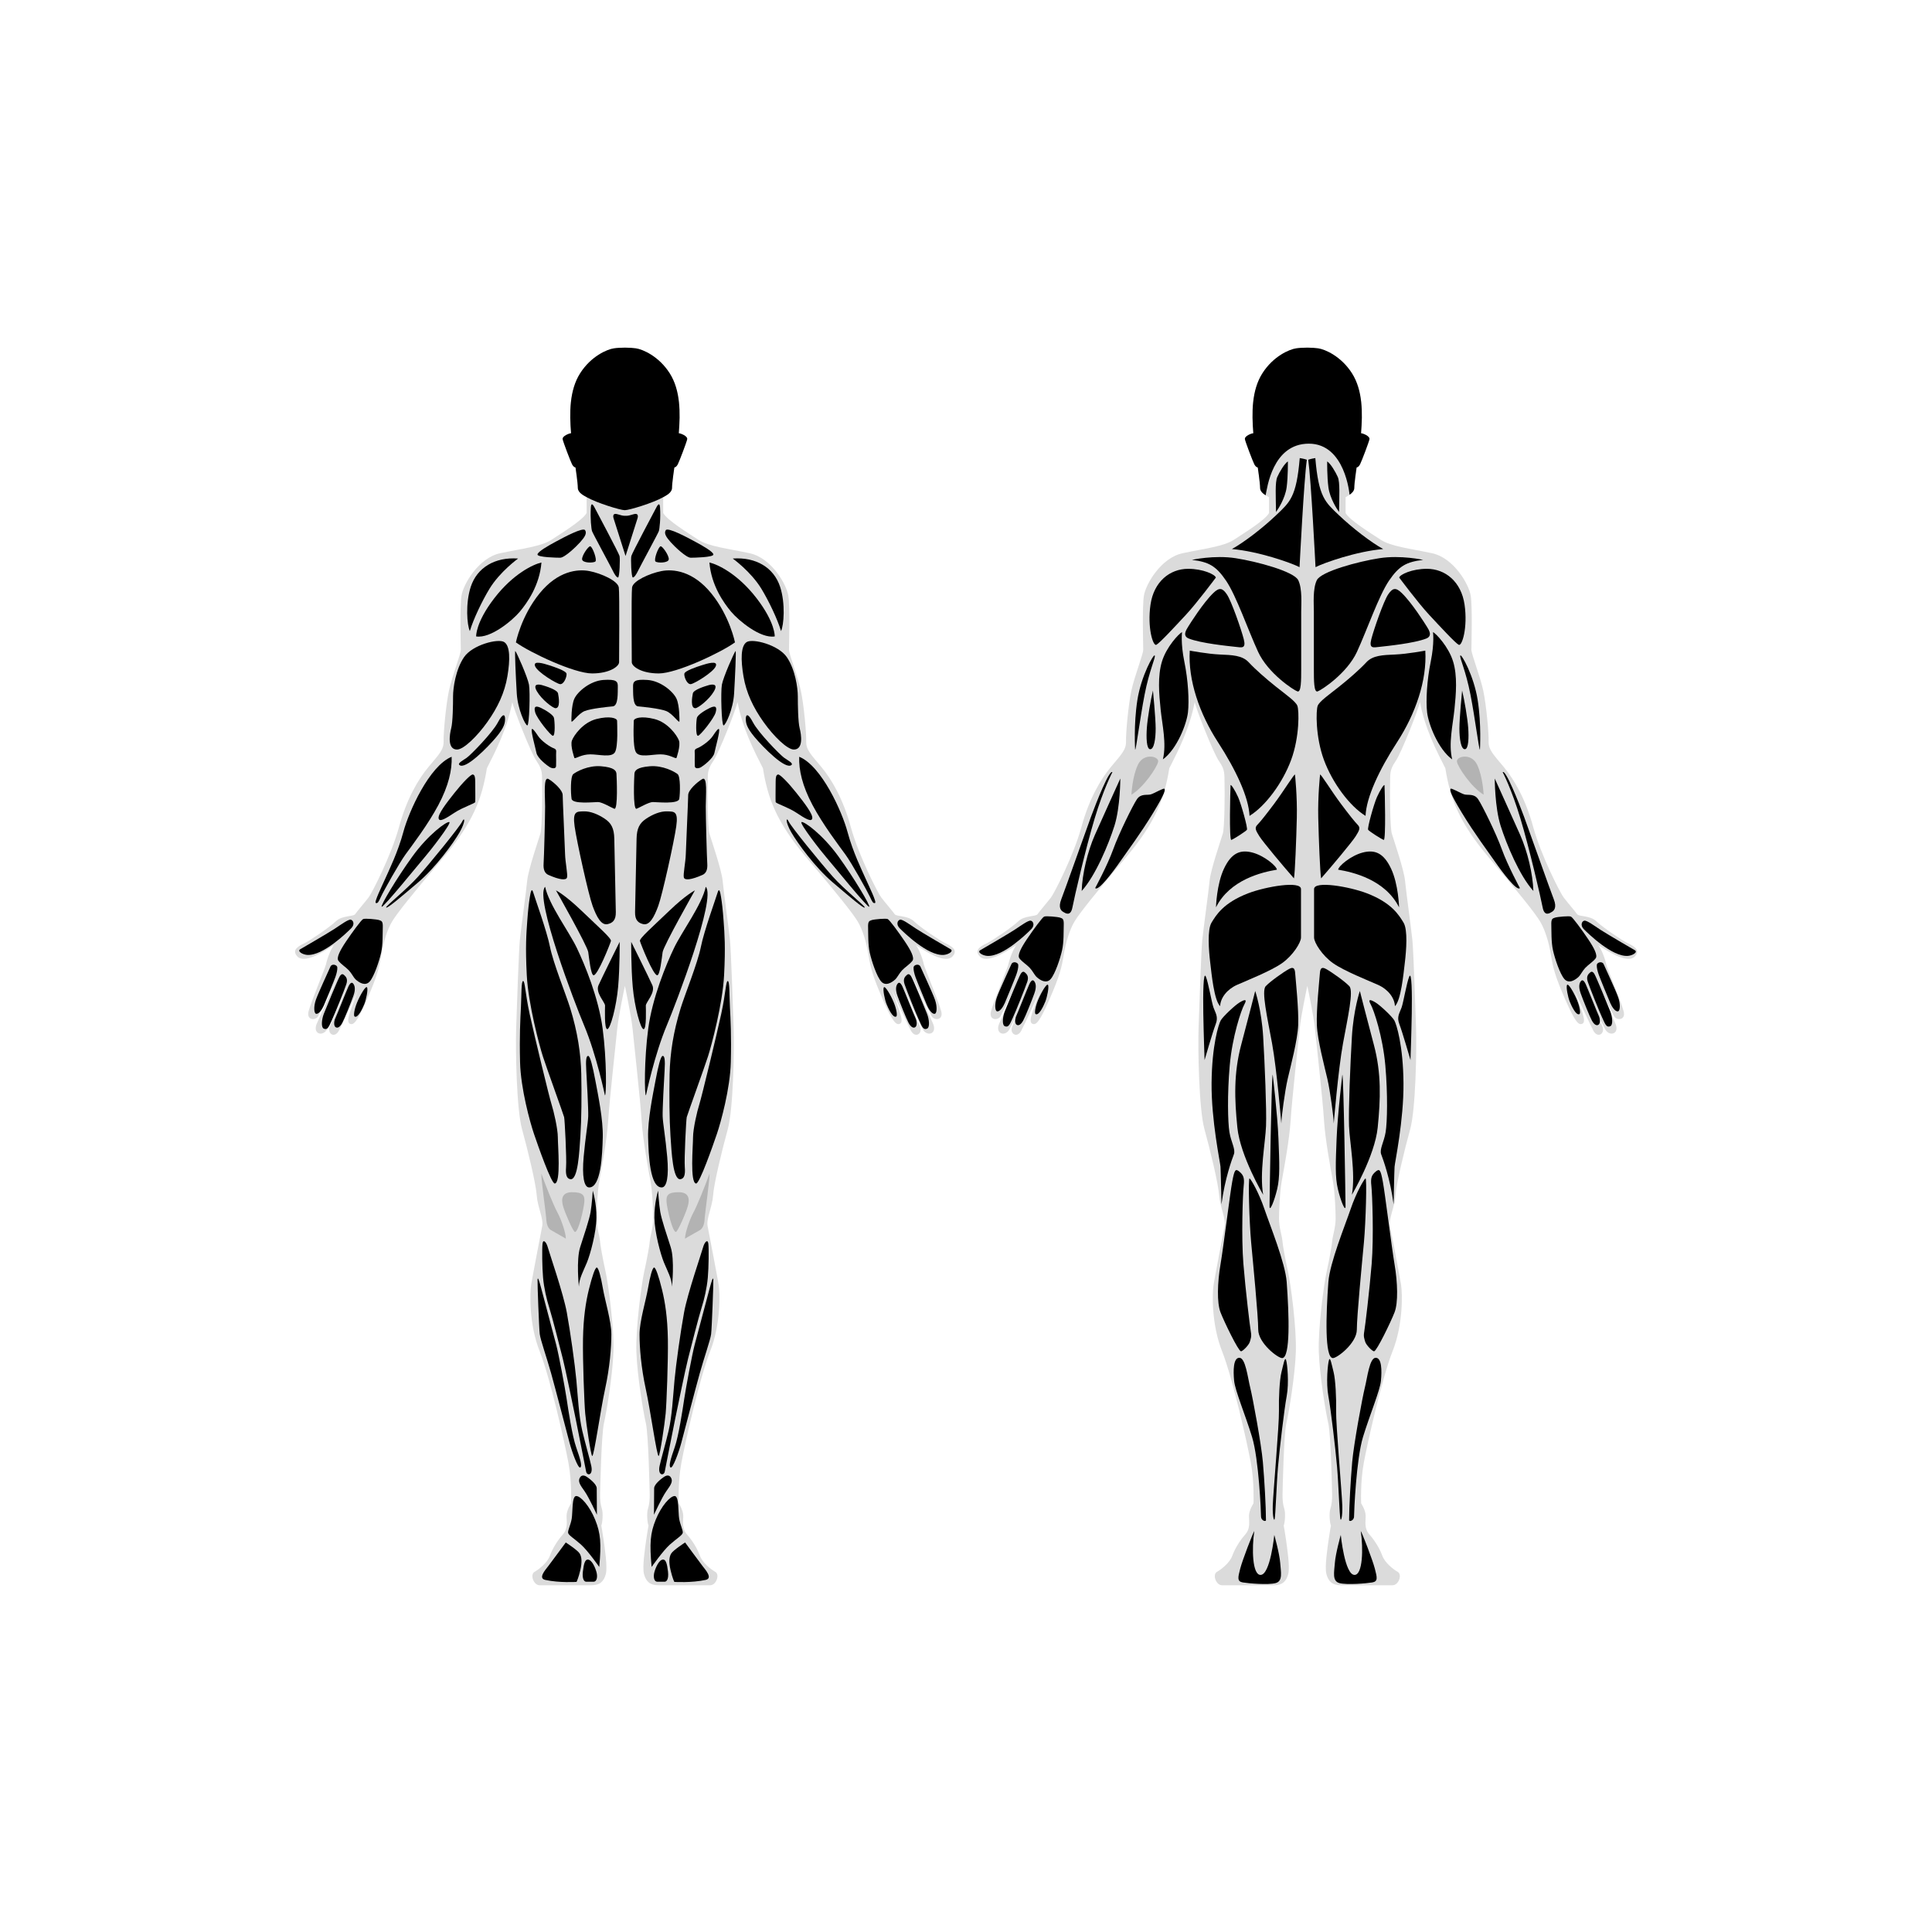 <?xml version="1.0" encoding="utf-8"?>
<!-- Generator: Adobe Illustrator 25.0.0, SVG Export Plug-In . SVG Version: 6.00 Build 0)  -->
<svg version="1.1" id="Layer_1" xmlns="http://www.w3.org/2000/svg" xmlns:xlink="http://www.w3.org/1999/xlink" x="0px" y="0px"
	 viewBox="0 0 2000 2000" enable-background="new 0 0 2000 2000" xml:space="preserve">
<path fill="#DBDBDB" d="M658.609,360.632c5.701,0.936,23.351,7.944,34.665,25.758c11.255,17.721,11.074,41.165,9.388,62.108
	c1.685,0,9.388,2.889,8.666,6.259s-7.944,22.388-9.629,25.758s-3.611,3.37-3.611,3.37s-2.407,16.129-2.407,21.184
	s-9.148,9.629-9.148,9.629s0,9.148,0,16.37c4.092,7.463,25.758,20.703,36.35,27.684s30.813,9.148,53.201,13.962
	c22.388,4.815,38.035,32.017,39.961,43.813s0.722,51.516,0.722,56.09s9.148,27.684,12.277,42.368
	c3.129,14.685,5.778,43.813,5.537,52.479s4.815,13.481,15.647,26.48s22.629,33.221,30.573,62.349s27.925,68.127,31.465,72.766
	c3.54,4.639,11.975,14.488,13.898,17.265s13.459,1.068,20.082,7.477s26.919,19.869,31.619,22.219s15.169,6.623,8.118,14.1
	c-7.05,7.477-25.514-3.579-37.956-11.827c2.516,2.656,6.85,12.862,8.388,20.271c0.656,3.16,15.238,38.306,17.895,48.092
	c2.656,9.786-7.13,9.926-9.786,5.452s-22.368-45.296-22.368-45.296s19.816,44.334,23.487,52.286
	c5.033,10.905-5.312,14.4-10.066,6.99c-2.062-3.214-22.928-48.791-22.928-48.791s16.636,38.166,19.712,45.296
	s-4.613,12.722-9.227,4.614c-2.566-4.511-19.983-42.518-19.983-42.518s6.544,17.414,8.38,23.225s2.991,10.695-0.121,11.949
	c-3.653,1.472-7.234-1.653-17.633-25.51s-12.582-32.574-14.788-46.367c-2.027-12.678-6.117-25.692-11.011-33.95
	s-21.41-29.057-52.914-66.066s-40.373-62.09-45.267-92.675c-8.564-16.822-21.104-40.985-26.304-68.513
	c-1.223,6.423-18.963,52.302-25.386,61.478s-5.2,13.764-5.505,22.94c-0.306,9.176-0.065,45.41,1.758,51.609
	c1.823,6.199,12.58,37.193,13.719,48.969s6.458,50.145,7.598,61.541s3.039,68.379,3.799,90.792s-0.38,84.334-6.078,104.848
	s-14.436,56.603-15.195,68.379s-7.218,24.312-5.698,31.91s9.877,51.284,11.396,60.401s2.279,41.407-8.737,69.139
	s-26.123,95.694-29.818,115.647s-2.71,41.876-2.71,41.876s4.68,6.897,4.68,13.056c0,6.158-1.724,12.809,3.941,19.214
	s10.592,14.533,13.302,21.923s11.331,14.041,16.011,16.75s0.985,13.794-5.419,13.794c-6.405,0-44.832,0-53.7,0
	s-12.809-4.188-14.78-11.577c-1.971-7.39,1.232-27.589,2.217-34.979s2.463-15.272,2.463-15.272
	c-1.266-2.571-2.022-13.163-0.617-17.27s1.945-10.052,1.837-14.807c-0.108-4.755-1.286-62.158-3.95-73.633
	c-2.664-11.474-9.016-49.688-9.835-73.969c-0.82-24.281,5.122-69.564,8.196-83.497s5.327-26.842,5.737-31.76
	s3.483-13.728,3.483-22.744s-0.82-27.866-2.869-39.136s-7.991-42.824-9.221-63.314c-1.229-20.49-7.991-80.526-9.221-93.639
	c-1.229-13.114-7.991-44.873-7.991-44.873s-6.762,31.759-7.991,44.873s-7.991,73.149-9.221,93.639
	c-1.229,20.49-7.172,52.045-9.221,63.314s-2.869,30.12-2.869,39.136s3.073,17.826,3.483,22.744s2.664,17.826,5.737,31.76
	c3.073,13.933,9.016,59.216,8.196,83.497s-7.172,62.495-9.835,73.969c-2.664,11.474-3.842,68.877-3.95,73.633
	c-0.108,4.755,0.432,10.7,1.837,14.807c1.405,4.107,0.648,14.699-0.617,17.27c0,0,1.478,7.883,2.463,15.272
	c0.985,7.39,4.188,27.589,2.217,34.979s-5.912,11.577-14.78,11.577s-47.295,0-53.7,0s-10.1-11.085-5.419-13.794
	c4.68-2.71,13.302-9.36,16.011-16.75c2.71-7.39,7.636-15.519,13.302-21.923s3.941-13.055,3.941-19.214
	c0-6.158,4.68-13.056,4.68-13.056s0.985-21.923-2.71-41.876s-18.801-87.916-29.818-115.647s-10.257-60.021-8.737-69.139
	s9.877-52.804,11.396-60.401s-4.938-20.134-5.698-31.91s-9.497-47.865-15.195-68.379s-6.838-82.435-6.078-104.848
	s2.659-79.396,3.799-90.792s6.458-49.765,7.598-61.541s11.896-42.77,13.719-48.969s2.064-42.433,1.758-51.609
	s0.918-13.764-5.505-22.94s-24.163-55.055-25.386-61.478c-5.2,27.527-17.74,51.69-26.304,68.513
	c-4.894,30.586-13.764,55.666-45.267,92.675s-48.02,57.807-52.914,66.066c-4.894,8.258-8.984,21.273-11.011,33.95
	c-2.205,13.793-4.388,22.51-14.788,46.367c-10.4,23.857-13.98,26.982-17.633,25.51c-3.113-1.254-1.957-6.138-0.121-11.949
	c1.835-5.811,8.38-23.225,8.38-23.225s-17.417,38.007-19.983,42.518c-4.613,8.109-12.303,2.516-9.227-4.614
	c3.076-7.13,19.712-45.296,19.712-45.296s-20.866,45.577-22.928,48.791c-4.753,7.409-15.099,3.914-10.066-6.99
	c3.67-7.953,23.487-52.286,23.487-52.286s-19.712,40.822-22.368,45.296s-12.442,4.334-9.786-5.452
	c2.656-9.786,17.239-44.932,17.895-48.092c1.538-7.41,5.872-17.615,8.388-20.271c-12.442,8.248-30.906,19.305-37.956,11.827
	c-7.05-7.477,3.418-11.75,8.118-14.1s24.996-15.81,31.619-22.219s18.16-4.7,20.082-7.477c1.923-2.777,10.357-12.626,13.898-17.265
	c3.54-4.639,23.521-43.637,31.465-72.766c7.944-29.128,19.74-49.35,30.573-62.349s15.888-17.814,15.647-26.48
	c-0.241-8.666,2.407-37.795,5.537-52.479s12.277-37.795,12.277-42.368s-1.204-44.294,0.722-56.09s17.573-38.998,39.961-43.813
	c22.388-4.815,42.609-6.981,53.201-13.962c10.592-6.981,32.258-20.221,36.35-27.684c0-7.222,0-16.37,0-16.37
	s-9.148-4.574-9.148-9.629s-2.407-21.184-2.407-21.184s-1.926,0-3.611-3.37s-8.907-22.388-9.629-25.758
	c-0.722-3.37,6.981-6.259,8.666-6.259c-1.685-20.943-1.867-44.387,9.388-62.108c11.314-17.814,27.946-24.591,34.665-25.758
	C640.963,359.63,652.788,359.676,658.609,360.632z"/>
<path fill="#DBDBDB" d="M1365.036,360.632c5.701,0.936,23.351,7.944,34.665,25.758c11.255,17.721,11.074,41.165,9.388,62.108
	c1.685,0,9.389,2.889,8.666,6.259c-0.722,3.37-7.944,22.388-9.629,25.758s-3.611,3.37-3.611,3.37s-2.407,16.129-2.407,21.184
	s-9.148,9.629-9.148,9.629s0,9.148,0,16.37c4.092,7.463,25.758,20.703,36.35,27.684c10.592,6.981,30.813,9.148,53.201,13.962
	c22.388,4.815,38.035,32.017,39.961,43.813s0.722,51.516,0.722,56.09s9.148,27.684,12.277,42.368
	c3.129,14.685,5.777,43.813,5.537,52.479c-0.241,8.666,4.815,13.481,15.647,26.48c10.833,12.999,22.629,33.221,30.573,62.349
	s27.925,68.127,31.465,72.766c3.54,4.639,11.975,14.488,13.898,17.265c1.923,2.777,13.459,1.068,20.082,7.477
	s26.919,19.869,31.619,22.219c4.7,2.35,15.169,6.623,8.118,14.1c-7.05,7.477-25.514-3.579-37.956-11.827
	c2.516,2.656,6.85,12.862,8.388,20.271c0.656,3.16,15.239,38.306,17.895,48.092s-7.13,9.926-9.786,5.452
	s-22.368-45.296-22.368-45.296s19.816,44.334,23.487,52.286c5.033,10.905-5.312,14.4-10.066,6.99
	c-2.062-3.214-22.928-48.791-22.928-48.791s16.636,38.166,19.712,45.296s-4.614,12.722-9.227,4.614
	c-2.566-4.511-19.983-42.518-19.983-42.518s6.544,17.414,8.38,23.225s2.991,10.695-0.121,11.949
	c-3.653,1.472-7.234-1.653-17.634-25.51c-10.399-23.857-12.582-32.574-14.788-46.367c-2.027-12.678-6.117-25.692-11.011-33.95
	s-21.41-29.057-52.914-66.066s-40.374-62.09-45.267-92.675c-8.564-16.822-21.104-40.985-26.304-68.513
	c-1.224,6.423-18.963,52.302-25.386,61.478s-5.2,13.764-5.505,22.94c-0.306,9.176-0.065,45.41,1.758,51.609
	c1.823,6.199,12.58,37.193,13.719,48.969s6.458,50.145,7.598,61.541s3.039,68.379,3.799,90.792s-0.38,84.334-6.078,104.848
	s-14.436,56.603-15.195,68.379s-7.218,24.312-5.698,31.91s9.877,51.284,11.396,60.401s2.279,41.407-8.737,69.139
	s-26.123,95.694-29.818,115.647s-2.71,41.876-2.71,41.876s4.68,6.897,4.68,13.056c0,6.158-1.724,12.809,3.941,19.214
	c5.666,6.405,10.592,14.533,13.302,21.923s11.331,14.041,16.011,16.75c4.68,2.71,0.985,13.794-5.419,13.794
	c-6.405,0-44.832,0-53.7,0c-8.868,0-12.809-4.188-14.78-11.577c-1.971-7.39,1.232-27.589,2.217-34.979s2.463-15.272,2.463-15.272
	c-1.266-2.571-2.022-13.163-0.617-17.27s1.945-10.052,1.837-14.807c-0.108-4.755-1.286-62.158-3.95-73.633
	c-2.664-11.474-9.016-49.688-9.835-73.969c-0.82-24.281,5.122-69.564,8.196-83.497c3.074-13.933,5.327-26.842,5.737-31.76
	s3.483-13.728,3.483-22.744s-0.82-27.866-2.869-39.136c-2.049-11.27-7.991-42.824-9.22-63.314s-7.991-80.526-9.221-93.639
	c-1.229-13.114-7.991-44.873-7.991-44.873s-6.762,31.759-7.991,44.873s-7.991,73.149-9.22,93.639s-7.172,52.045-9.221,63.314
	c-2.049,11.27-2.869,30.12-2.869,39.136s3.073,17.826,3.483,22.744s2.664,17.826,5.737,31.76s9.016,59.216,8.196,83.497
	s-7.172,62.495-9.835,73.969c-2.664,11.474-3.842,68.877-3.95,73.633c-0.108,4.755,0.432,10.7,1.837,14.807
	s0.648,14.699-0.617,17.27c0,0,1.478,7.883,2.463,15.272c0.985,7.39,4.188,27.589,2.217,34.979s-5.912,11.577-14.78,11.577
	s-47.295,0-53.7,0s-10.099-11.085-5.419-13.794c4.68-2.71,13.302-9.36,16.011-16.75s7.636-15.519,13.302-21.923
	c5.666-6.405,3.941-13.055,3.941-19.214c0-6.158,4.68-13.056,4.68-13.056s0.985-21.923-2.71-41.876s-18.801-87.916-29.818-115.647
	s-10.257-60.021-8.737-69.139s9.877-52.804,11.396-60.401s-4.938-20.134-5.698-31.91s-9.497-47.865-15.195-68.379
	s-6.838-82.435-6.078-104.848s2.659-79.396,3.799-90.792s6.458-49.765,7.598-61.541s11.896-42.77,13.719-48.969
	s2.064-42.433,1.758-51.609c-0.306-9.176,0.917-13.764-5.505-22.94c-6.423-9.176-24.163-55.055-25.386-61.478
	c-5.2,27.527-17.74,51.69-26.304,68.513c-4.894,30.586-13.764,55.666-45.267,92.675c-31.504,37.009-48.02,57.807-52.914,66.066
	c-4.894,8.258-8.984,21.273-11.011,33.95c-2.206,13.793-4.388,22.51-14.788,46.367c-10.399,23.857-13.98,26.982-17.633,25.51
	c-3.113-1.254-1.957-6.138-0.121-11.949c1.835-5.811,8.38-23.225,8.38-23.225s-17.417,38.007-19.983,42.518
	c-4.614,8.109-12.303,2.516-9.227-4.614c3.076-7.13,19.712-45.296,19.712-45.296s-20.866,45.577-22.927,48.791
	c-4.753,7.409-15.099,3.914-10.066-6.99c3.67-7.953,23.487-52.286,23.487-52.286s-19.712,40.822-22.368,45.296
	s-12.442,4.334-9.786-5.452s17.239-44.932,17.895-48.092c1.538-7.41,5.872-17.615,8.388-20.271
	c-12.442,8.248-30.906,19.305-37.956,11.827c-7.05-7.477,3.418-11.75,8.118-14.1s24.996-15.81,31.619-22.219
	s18.159-4.7,20.082-7.477s10.357-12.626,13.898-17.265c3.54-4.639,23.521-43.637,31.465-72.766s19.74-49.35,30.573-62.349
	s15.888-17.814,15.647-26.48c-0.241-8.666,2.407-37.795,5.537-52.479c3.129-14.685,12.277-37.795,12.277-42.368
	s-1.204-44.294,0.722-56.09s17.573-38.998,39.961-43.813s42.609-6.981,53.201-13.962c10.592-6.981,32.258-20.221,36.35-27.684
	c0-7.222,0-16.37,0-16.37s-9.148-4.574-9.148-9.629s-2.407-21.184-2.407-21.184s-1.926,0-3.611-3.37
	c-1.685-3.37-8.907-22.388-9.629-25.758s6.981-6.259,8.666-6.259c-1.685-20.943-1.867-44.387,9.388-62.108
	c11.314-17.814,27.946-24.591,34.665-25.758C1347.39,359.63,1359.216,359.676,1365.036,360.632z"/>
<path d="M608.414,1614.463c4.472,0,8.012,8.944,9.13,13.229c1.118,4.286,0.559,9.689-3.168,9.689c-3.727,0-5.963,0-7.64,0
	s-4.286-2.236-3.354-10.434S605.619,1614.463,608.414,1614.463z"/>
<path d="M585.682,1596.762c0,0,12.111,7.826,14.347,11.366s2.609,8.944,0.745,17.142c-1.863,8.198-3.913,12.298-3.913,12.298
	s-17.766,1.167-32.421-2.05c-7.64-1.677,0-10.248,3.168-14.347S585.682,1596.762,585.682,1596.762z"/>
<path d="M620.339,1622.103c0,0-11.739-16.77-18.819-23.105s-13.043-9.689-13.416-12.298s2.609-8.012,3.727-14.534
	c1.118-6.522,0-23.478,4.658-23.478s13.788,10.248,19.565,24.409C621.83,1587.259,622.575,1597.88,620.339,1622.103z"/>
<path d="M617.917,1568.067c0,0-8.198-17.888-12.67-24.223s-7.453-10.248-4.845-14.347c2.609-4.099,6.708-0.932,8.012,0
	s9.317,6.708,9.317,11.18S617.917,1568.067,617.917,1568.067z"/>
<path d="M600.666,1519.162c-2.279,1.234-8.574-16.195-11.051-25.531s-14.48-55.444-19.053-71.83
	c-4.573-16.385-11.051-34.676-11.813-40.773c-0.762-6.097-2.477-52.681-2.286-56.206c0.19-3.525,1.524,0.286,3.811,8.86
	c2.286,8.574,12.575,47.251,15.433,58.111s9.145,44.774,10.86,56.206c1.715,11.432,5.716,38.296,9.908,50.3
	C600.666,1510.302,602.953,1517.923,600.666,1519.162z"/>
<path d="M606.763,1523.448c-0.86-4.129-8.383-42.869-10.67-53.92c-2.286-11.051-10.67-52.015-13.528-63.256
	c-2.858-11.241-11.051-43.441-13.909-52.396s-5.525-20.577-6.478-31.247c-0.953-10.67-1.143-29.723-0.572-35.057
	c0.572-5.335,4.001-1.905,5.525,3.811c1.524,5.716,16.004,47.442,19.625,67.257s8.383,53.729,9.908,70.305
	s2.571,37.274,6.097,52.205c3.239,13.718,7.825,29.247,9.336,36.391C614.194,1527.45,607.716,1528.021,606.763,1523.448z"/>
<path d="M613.051,1507.254c-1.309-0.256-6.287-33.724-7.24-44.012s-2.667-55.063-2.286-77.164s2.858-38.106,6.097-51.252
	s6.478-22.864,8.193-22.673c1.715,0.191,4.192,9.145,6.287,21.53s8.764,34.105,8.764,47.632s-1.617,34.308-6.478,56.587
	C621.485,1460.37,614.963,1507.628,613.051,1507.254z"/>
<path d="M599.26,1331.912c0,0-2.921-27.636,1.348-40.893c4.269-13.256,9.437-28.535,10.785-36.399
	c1.348-7.864,2.247-22.019,2.247-22.019s4.044,13.032,3.82,28.086c-0.225,15.054-6.291,37.522-9.886,46.285
	S599.485,1323.374,599.26,1331.912z"/>
<path fill="#B3B3B3" d="M595.216,1275.292c-1.797,0-10.336-19.548-12.358-26.738c-2.022-7.19-1.348-14.38,9.437-14.38
	c10.785,0,13.256,2.921,12.582,10.336S598.811,1275.292,595.216,1275.292z"/>
<path fill="#B3B3B3" d="M585.779,1282.257c0,0-10.785-6.291-15.279-8.763s-4.943-9.437-5.168-13.481
	c-0.225-4.044-5.168-38.646-4.943-45.162c4.943,13.706,12.807,33.253,16.627,40.219
	C580.836,1262.035,585.779,1276.191,585.779,1282.257z"/>
<path d="M574.32,1225.187c-3.576,0.37-17.525-39.545-21.57-51.453c-4.044-11.908-13.706-46.734-14.38-74.146
	s0.225-43.814,0.899-57.07s0.225-26.962,2.247-26.962s2.022,12.133,6.741,33.927c4.718,21.795,20.446,86.729,22.693,93.694
	s6.516,25.389,6.516,34.152S580.836,1224.513,574.32,1225.187z"/>
<path d="M590.498,1220.693c-3.781-0.54-5.168-4.269-4.494-12.582s-1.348-48.981-2.022-51.678
	c-0.674-2.696-18.424-51.678-22.019-62.912s-15.054-53.924-16.627-83.808s-0.449-43.14,0.449-55.722
	c0.899-12.582,1.797-19.772,2.696-25.389c0.959-5.994,2.022-9.886,3.595-4.494s13.93,39.32,17.301,56.171
	c3.37,16.851,16.508,49.166,20.896,63.361c7.639,24.715,11.01,46.959,11.459,68.304s0.225,46.959-0.899,63.811
	C599.71,1192.608,598.362,1221.817,590.498,1220.693z"/>
<path d="M609.821,1229.231c-5.245-0.095-7.415-11.459-5.617-31.681c1.797-20.222,4.494-34.826,4.718-42.016
	c0.225-7.19-1.348-36.624-2.022-47.409c-0.674-10.785,0-15.279,2.022-15.054c2.022,0.225,4.494,10.111,7.415,25.614
	s8.089,40.443,7.639,58.643C623.526,1195.529,622.178,1229.456,609.821,1229.231z"/>
<path d="M626.223,1133.965c0,0-8.656-41.879-21.794-73.023c-9.098-21.567-51.323-131.724-40.109-142.938
	c3.867,18.56,24.747,46.401,32.867,63.414s22.427,51.427,26.68,83.521C628.12,1097.033,627.806,1133.776,626.223,1133.965z"/>
<path d="M641.473,975.022c0,0,0.226,25.972-1.581,46.525c-1.807,20.553-8.13,44.04-11.292,43.814s-2.258-21.004-2.258-24.391
	s-10.163-13.325-6.775-21.004C622.954,1012.287,641.473,975.022,641.473,975.022z"/>
<path d="M614.372,1009.577c-2.727-0.606-4.517-17.39-5.42-23.94c-0.903-6.55-33.425-63.915-33.425-63.915s9.26,4.517,26.65,21.23
	c17.39,16.713,30.941,28.457,30.264,31.167C631.762,976.829,618.437,1010.48,614.372,1009.577z"/>
<path d="M628.958,956.661c-6.438,1.463-11.225-7.184-15.49-18.858c-4.265-11.674-16.388-66.451-18.633-82.39
	s2.245-15.266,9.429-15.49s15.041,3.143,21.776,7.633s9.653,9.878,9.878,20.654s1.347,67.124,1.571,75.879
	S633.897,955.538,628.958,956.661z"/>
<path d="M567.671,905.7c-3.673-1.624-5.388-5.388-4.939-11.674s1.571-48.042,1.571-59.267s-2.021-31.654,3.592-28.286
	c5.612,3.367,14.592,11.449,14.592,16.613c0,5.163,2.245,52.532,2.469,61.063s2.918,21.103,2.02,24.245
	C586.079,911.537,579.345,910.864,567.671,905.7z"/>
<path d="M635.917,837.229c-2.224-0.741-12.572-6.959-16.837-6.959c-4.265,0-26.49,2.469-27.388-3.367
	c-0.898-5.837-1.347-23.123,1.796-25.592s15.266-9.204,28.735-8.082c13.47,1.122,15.715,4.49,15.939,7.857
	C638.387,804.453,639.958,838.576,635.917,837.229z"/>
<path d="M550.54,754.861c0.596-1.191,2.955,1.662,6.463,7.017s12.557,11.449,16.251,12.742c3.693,1.293,2.216,3.878,2.401,6.833
	s0,8.31,0,11.449s-3.878,2.77-6.463,1.293s-12.742-9.233-13.85-14.773S549.432,757.077,550.54,754.861z"/>
<path d="M594.676,784.777c0,0-4.617-12.927-2.585-18.282c2.031-5.355,11.449-18.651,25.299-22.16
	c13.85-3.509,21.421-0.923,21.421,1.847c0,2.77,1.293,26.592-2.216,32.501c-3.509,5.909-16.435,2.216-25.484,2.216
	S596.338,785.331,594.676,784.777z"/>
<path d="M591.536,746.551c0,0-0.369-16.066,3.139-23.453c3.509-7.387,16.435-18.282,29.916-19.205
	c13.481-0.923,15.143,1.477,14.958,7.017c-0.185,5.54,0.739,19.759-5.171,20.313c-5.909,0.554-22.16,2.216-28.993,4.801
	C598.554,738.611,591.721,749.506,591.536,746.551z"/>
<path d="M572.331,761.694c-2.211-0.147-16.435-17.728-18.282-24.191s0.739-7.202,6.094-4.617s12.557,7.202,13.296,10.157
	C574.178,745.997,575.101,761.879,572.331,761.694z"/>
<path d="M574.994,733.116c-2.68-0.096-14.174-8.811-19.153-17.43c-4.98-8.619,2.49-7.278,5.746-6.321
	c3.256,0.958,15.323,4.597,16.089,8.427S580.357,733.307,574.994,733.116z"/>
<path d="M579.782,708.216c-3.432-0.327-23.367-12.258-25.857-18.579s9.194-2.681,14.557-0.958
	c5.363,1.724,17.621,5.746,18.004,8.811C586.869,700.555,583.804,708.599,579.782,708.216z"/>
<path d="M533.431,673.932c1.197,0.898,12.833,27.198,14.174,34.859s0.383,42.138-1.724,42.138s-9.96-16.855-10.917-32.944
	C534.005,701.896,532.665,673.357,533.431,673.932z"/>
<path d="M534.054,664.996c0,0,5.356-27.079,24.401-50.588c19.045-23.509,39.578-25.592,51.778-23.211s29.46,10.118,30.353,16.962
	s0.298,73.204,0.298,77.37s-9.522,11.605-27.972,11.605C594.462,697.134,548.932,675.709,534.054,664.996z"/>
<path d="M611.635,525.4c0.249-3.736,1.248-4.992,3.744-0.25c2.496,4.743,25.211,47.428,25.96,50.423s0,21.966-1.498,22.216
	s-3.994-3.744-5.492-6.989s-20.718-38.691-21.467-40.937C612.134,547.616,610.886,536.633,611.635,525.4z"/>
<path d="M611.109,565.519c2.399,0.8,7.177,13.966,5.237,15.712s-13.578,1.746-13.772-2.328S609.363,564.937,611.109,565.519z"/>
<path d="M579.879,577.351c-3.298,0-23.471-0.388-23.471-3.298s11.833-9.505,19.398-13.578c7.565-4.074,27.739-14.936,29.872-11.639
	c2.134,3.298-0.388,7.177-5.237,12.608C596.503,565.855,584.534,577.351,579.879,577.351z"/>
<path d="M536.364,578.188c0,0-18.832,13.52-29.696,31.386c-7.482,12.304-16.666,31.427-20.28,43.699
	c-2.897-5.794-4.735-28.557,0.966-45.872C493.872,587.604,512.221,576.498,536.364,578.188z"/>
<path d="M492.906,658.826c0,0-0.724-14.244,18.832-39.595s40.319-35.008,48.769-36.939c-1.931,23.902-14.969,42.009-22.453,50.942
	C530.569,642.168,507.875,661.241,492.906,658.826z"/>
<path d="M473.109,775.921c-10.14,0-7.726-15.452-6.036-21.97c1.69-6.519,1.931-24.385,1.931-33.076s2.656-27.765,11.347-40.56
	c8.691-12.796,35.249-19.556,41.526-15.693c6.277,3.863,6.277,18.349,3.38,35.49c-2.897,17.142-9.982,32.129-20.763,47.32
	C493.872,762.4,479.869,775.921,473.109,775.921z"/>
<path d="M475.523,791.855c-1.986-1.828,3.621-4.587,7.726-7.484c4.104-2.897,26.557-25.833,32.11-36.456s7.484-7.967,7.484-3.863
	s-0.483,8.692-9.174,19.073C504.978,773.506,481.559,797.408,475.523,791.855z"/>
<path d="M389.091,934.782c-2.121-0.53,6.277-17.383,9.899-25.592c3.621-8.209,13.037-27.282,18.59-48.045
	s26.799-68.325,49.976-77.741c0.483,13.762-3.139,29.938-13.762,49.976s-27.523,42.25-34.042,51.183
	c-6.519,8.933-22.695,37.905-25.35,43.699C391.746,934.058,391.022,935.265,389.091,934.782z"/>
<path d="M395.126,938.645c-1.43-1.022,15.452-29.455,31.869-52.149c16.417-22.695,35.49-36.456,38.146-35.49
	s-20.28,30.42-25.592,36.456C434.238,893.497,396.816,939.852,395.126,938.645z"/>
<path d="M399.714,939.369c-0.375-1.5,21.005-18.349,33.076-31.869c12.072-13.52,42.975-51.425,45.63-56.978
	s3.863-0.241-2.656,11.106c-6.519,11.347-24.867,36.456-42.733,51.666C415.165,928.505,400.196,941.301,399.714,939.369z"/>
<path d="M491.94,830.243c-0.192,1.534-12.796,5.311-21.487,11.106s-15.693,10.14-16.417,5.794s7.967-15.693,16.417-26.316
	c8.45-10.623,17.142-19.556,19.073-19.073c1.931,0.483,2.414,2.656,2.414,7.484S492.182,828.311,491.94,830.243z"/>
<path d="M318.068,988.528c-5.012-0.334-10.701-3.931-7.207-5.897c3.494-1.966,29.264-17.034,35.598-21.184
	s13.977-9.828,16.598-9.391s4.586,4.805,0.437,8.954S334.447,989.62,318.068,988.528z"/>
<path d="M350.39,994.643c-2.402-3.057,1.529-10.701,7.862-20.092s15.724-22.276,17.69-23.149c1.966-0.874,13.977,0.218,16.598,1.092
	c2.621,0.874,3.931,1.31,3.713,7.644c-0.218,6.333,0.218,17.471-1.747,26.207s-7.207,24.46-11.793,29.701
	c-4.586,5.241-11.138,1.092-14.851-2.402c-1.672-1.573-3.937-6.181-6.77-9.172C357.632,1000.819,353.477,998.572,350.39,994.643z"/>
<path d="M367.127,1052.33c-1.306-0.688-0.549-7.142,2.564-14.65s8.973-17.58,10.255-15.565c1.282,2.014-0.916,12.635-2.747,17.213
	S370.607,1054.161,367.127,1052.33z"/>
<path d="M347.716,1063.5c-2.543-1.271-2.014-6.592-0.549-9.522c1.465-2.93,11.72-28.933,13.551-32.779s3.479-4.761,4.944-2.93
	s2.747,5.494,0.183,12.635c-2.564,7.142-9.156,23.623-11.537,28.017C351.928,1063.317,349.548,1064.416,347.716,1063.5z"/>
<path d="M335.081,1064.782c-2.791-1.279-2.197-9.339,0.183-15.382c2.381-6.043,14.283-34.976,16.298-38.455
	c2.014-3.479,3.662-2.564,4.761-1.465s4.212,3.296,2.197,9.339c-2.014,6.043-12.269,31.68-15.016,37.357
	S339.476,1066.796,335.081,1064.782z"/>
<path d="M327.024,1049.4c-1.883-0.588-2.564-7.142,0-14.466c2.564-7.325,13.551-30.764,15.016-34.243s6.959-2.014,7.142,0.732
	c0.183,2.747-0.732,6.409-2.014,10.072c-1.282,3.662-10.072,25.087-11.903,29.299C333.433,1045.005,329.954,1050.315,327.024,1049.4
	z"/>
<path d="M686.486,1614.463c-4.472,0-8.012,8.944-9.13,13.229c-1.118,4.286-0.559,9.689,3.168,9.689c3.727,0,5.963,0,7.64,0
	s4.286-2.236,3.354-10.434S689.281,1614.463,686.486,1614.463z"/>
<path d="M709.218,1596.762c0,0-12.111,7.826-14.347,11.366s-2.609,8.944-0.745,17.142c1.863,8.198,3.913,12.298,3.913,12.298
	s17.766,1.167,32.421-2.05c7.64-1.677,0-10.248-3.168-14.347S709.218,1596.762,709.218,1596.762z"/>
<path d="M674.561,1622.103c0,0,11.739-16.77,18.819-23.105c7.081-6.335,13.043-9.689,13.416-12.298s-2.609-8.012-3.727-14.534
	c-1.118-6.522,0-23.478-4.658-23.478s-13.788,10.248-19.565,24.409C673.07,1587.259,672.325,1597.88,674.561,1622.103z"/>
<path d="M676.983,1568.067c0,0,8.198-17.888,12.67-24.223s7.453-10.248,4.845-14.347c-2.609-4.099-6.708-0.932-8.012,0
	s-9.316,6.708-9.316,11.18S676.983,1568.067,676.983,1568.067z"/>
<path d="M694.234,1519.162c2.279,1.234,8.574-16.195,11.051-25.531s14.48-55.444,19.053-71.83
	c4.573-16.385,11.051-34.676,11.813-40.773c0.762-6.097,2.477-52.681,2.286-56.206s-1.524,0.286-3.811,8.86
	c-2.286,8.574-12.575,47.251-15.433,58.111s-9.145,44.774-10.86,56.206c-1.715,11.432-5.716,38.296-9.908,50.3
	C694.234,1510.302,691.947,1517.923,694.234,1519.162z"/>
<path d="M688.137,1523.448c0.86-4.129,8.383-42.869,10.67-53.92c2.286-11.051,10.67-52.015,13.528-63.256
	c2.858-11.241,11.051-43.441,13.909-52.396s5.525-20.577,6.478-31.247c0.953-10.67,1.143-29.723,0.572-35.057
	c-0.572-5.335-4.001-1.905-5.525,3.811c-1.524,5.716-16.004,47.442-19.625,67.257s-8.383,53.729-9.908,70.305
	c-1.524,16.576-2.571,37.274-6.097,52.205c-3.239,13.718-7.825,29.247-9.336,36.391
	C680.706,1527.45,687.184,1528.021,688.137,1523.448z"/>
<path d="M681.849,1507.254c1.309-0.256,6.287-33.724,7.24-44.012s2.667-55.063,2.286-77.164s-2.858-38.106-6.097-51.252
	s-6.478-22.864-8.193-22.673c-1.715,0.191-4.192,9.145-6.287,21.53s-8.764,34.105-8.764,47.632s1.617,34.308,6.478,56.587
	C673.415,1460.37,679.938,1507.628,681.849,1507.254z"/>
<path d="M695.64,1331.912c0,0,2.921-27.636-1.348-40.893c-4.269-13.256-9.437-28.535-10.785-36.399
	c-1.348-7.864-2.247-22.019-2.247-22.019s-4.044,13.032-3.82,28.086c0.225,15.054,6.291,37.522,9.886,46.285
	S695.415,1323.374,695.64,1331.912z"/>
<path fill="#B3B3B3" d="M699.684,1275.292c1.797,0,10.336-19.548,12.358-26.738c2.022-7.19,1.348-14.38-9.437-14.38
	c-10.785,0-13.256,2.921-12.582,10.336S696.089,1275.292,699.684,1275.292z"/>
<path fill="#B3B3B3" d="M709.121,1282.257c0,0,10.785-6.291,15.279-8.763s4.943-9.437,5.168-13.481
	c0.225-4.044,5.168-38.646,4.943-45.162c-4.943,13.706-12.807,33.253-16.627,40.219
	C714.064,1262.035,709.121,1276.191,709.121,1282.257z"/>
<path d="M720.58,1225.187c3.576,0.37,17.525-39.545,21.57-51.453c4.044-11.908,13.706-46.734,14.38-74.146
	s-0.225-43.814-0.899-57.07s-0.225-26.962-2.247-26.962c-2.022,0-2.022,12.133-6.741,33.927
	c-4.718,21.795-20.446,86.729-22.693,93.694s-6.516,25.389-6.516,34.152S714.064,1224.513,720.58,1225.187z"/>
<path d="M704.402,1220.693c3.781-0.54,5.168-4.269,4.494-12.582s1.348-48.981,2.022-51.678c0.674-2.696,18.424-51.678,22.019-62.912
	s15.054-53.924,16.627-83.808c1.573-29.883,0.449-43.14-0.449-55.722c-0.899-12.582-1.797-19.772-2.696-25.389
	c-0.959-5.994-2.022-9.886-3.595-4.494s-13.93,39.32-17.301,56.171c-3.37,16.851-16.508,49.166-20.896,63.361
	c-7.639,24.715-11.01,46.959-11.459,68.304s-0.225,46.959,0.899,63.811C695.19,1192.608,696.539,1221.817,704.402,1220.693z"/>
<path d="M685.08,1229.231c5.245-0.095,7.415-11.459,5.617-31.681c-1.797-20.222-4.494-34.826-4.718-42.016
	c-0.225-7.19,1.348-36.624,2.022-47.409c0.674-10.785,0-15.279-2.022-15.054c-2.022,0.225-4.494,10.111-7.415,25.614
	c-2.921,15.503-8.089,40.443-7.639,58.643C671.374,1195.529,672.722,1229.456,685.08,1229.231z"/>
<path d="M668.678,1133.965c0,0,8.656-41.879,21.794-73.023c9.098-21.567,51.323-131.724,40.109-142.938
	c-3.867,18.56-24.747,46.401-32.867,63.414s-22.427,51.427-26.68,83.521C666.781,1097.033,667.094,1133.776,668.678,1133.965z"/>
<path d="M653.427,975.022c0,0-0.226,25.972,1.581,46.525c1.807,20.553,8.13,44.04,11.292,43.814s2.258-21.004,2.258-24.391
	s10.163-13.325,6.775-21.004C671.946,1012.287,653.427,975.022,653.427,975.022z"/>
<path d="M680.528,1009.577c2.727-0.606,4.517-17.39,5.42-23.94c0.903-6.55,33.425-63.915,33.425-63.915s-9.26,4.517-26.65,21.23
	c-17.39,16.713-30.941,28.457-30.263,31.167C663.138,976.829,676.463,1010.48,680.528,1009.577z"/>
<path d="M665.942,956.661c6.438,1.463,11.225-7.184,15.49-18.858c4.265-11.674,16.388-66.451,18.633-82.39
	s-2.245-15.266-9.429-15.49s-15.041,3.143-21.776,7.633s-9.653,9.878-9.878,20.654s-1.347,67.124-1.571,75.879
	S661.003,955.538,665.942,956.661z"/>
<path d="M727.229,905.7c3.673-1.624,5.388-5.388,4.939-11.674s-1.571-48.042-1.571-59.267s2.021-31.654-3.592-28.286
	c-5.612,3.367-14.592,11.449-14.592,16.613c0,5.163-2.245,52.532-2.469,61.063s-2.918,21.103-2.02,24.245
	C708.821,911.537,715.556,910.864,727.229,905.7z"/>
<path d="M658.983,837.229c2.224-0.741,12.572-6.959,16.837-6.959c4.265,0,26.49,2.469,27.388-3.367
	c0.898-5.837,1.347-23.123-1.796-25.592s-15.266-9.204-28.735-8.082c-13.47,1.122-15.715,4.49-15.939,7.857
	C656.513,804.453,654.942,838.576,658.983,837.229z"/>
<path d="M744.36,754.861c-0.596-1.191-2.955,1.662-6.463,7.017s-12.557,11.449-16.251,12.742c-3.693,1.293-2.216,3.878-2.401,6.833
	s0,8.31,0,11.449s3.878,2.77,6.463,1.293s12.742-9.233,13.85-14.773C740.667,773.882,745.468,757.077,744.36,754.861z"/>
<path d="M700.224,784.777c0,0,4.617-12.927,2.585-18.282c-2.031-5.355-11.449-18.651-25.299-22.16
	c-13.85-3.509-21.421-0.923-21.421,1.847c0,2.77-1.293,26.592,2.216,32.501c3.509,5.909,16.435,2.216,25.484,2.216
	S698.562,785.331,700.224,784.777z"/>
<path d="M703.364,746.551c0,0,0.369-16.066-3.139-23.453c-3.509-7.387-16.435-18.282-29.916-19.205s-15.143,1.477-14.958,7.017
	c0.185,5.54-0.739,19.759,5.171,20.313c5.909,0.554,22.16,2.216,28.993,4.801C696.346,738.611,703.179,749.506,703.364,746.551z"/>
<path d="M722.569,761.694c2.211-0.147,16.435-17.728,18.282-24.191s-0.739-7.202-6.094-4.617s-12.557,7.202-13.296,10.157
	C720.723,745.997,719.799,761.879,722.569,761.694z"/>
<path d="M719.906,733.116c2.68-0.096,14.174-8.811,19.153-17.43c4.98-8.619-2.49-7.278-5.746-6.321
	c-3.256,0.958-15.323,4.597-16.089,8.427S714.543,733.307,719.906,733.116z"/>
<path d="M715.118,708.216c3.432-0.327,23.367-12.258,25.857-18.579s-9.194-2.681-14.557-0.958
	c-5.363,1.724-17.621,5.746-18.004,8.811C708.031,700.555,711.096,708.599,715.118,708.216z"/>
<path d="M761.469,673.932c-1.197,0.898-12.833,27.198-14.174,34.859s-0.383,42.138,1.724,42.138s9.96-16.855,10.917-32.944
	C760.895,701.896,762.235,673.357,761.469,673.932z"/>
<path d="M760.847,664.996c0,0-5.356-27.079-24.401-50.588c-19.045-23.509-39.578-25.592-51.778-23.211
	c-12.201,2.381-29.46,10.118-30.353,16.962s-0.298,73.204-0.298,77.37s9.522,11.605,27.972,11.605S745.968,675.709,760.847,664.996z
	"/>
<path d="M683.265,525.4c-0.249-3.736-1.248-4.992-3.744-0.25c-2.496,4.743-25.212,47.428-25.96,50.423s0,21.966,1.498,22.216
	s3.994-3.744,5.492-6.989s20.718-38.691,21.467-40.937C682.766,547.616,684.014,536.633,683.265,525.4z"/>
<path d="M683.791,565.519c-2.399,0.8-7.177,13.966-5.237,15.712s13.578,1.746,13.772-2.328S685.537,564.937,683.791,565.519z"/>
<path d="M715.021,577.351c3.298,0,23.471-0.388,23.471-3.298s-11.833-9.505-19.398-13.578c-7.565-4.074-27.739-14.936-29.872-11.639
	s0.388,7.177,5.237,12.608C698.398,565.855,710.366,577.351,715.021,577.351z"/>
<path d="M758.537,578.188c0,0,18.832,13.52,29.696,31.386c7.482,12.304,16.666,31.427,20.28,43.699
	c2.897-5.794,4.736-28.557-0.966-45.872C801.028,587.604,782.68,576.498,758.537,578.188z"/>
<path d="M801.994,658.826c0,0,0.724-14.244-18.832-39.595s-40.319-35.008-48.769-36.939c1.931,23.902,14.969,42.009,22.453,50.942
	C764.331,642.168,787.025,661.241,801.994,658.826z"/>
<path d="M821.792,775.921c10.14,0,7.726-15.452,6.036-21.97s-1.931-24.385-1.931-33.076s-2.656-27.765-11.347-40.56
	s-35.249-19.556-41.526-15.693c-6.277,3.863-6.277,18.349-3.38,35.49c2.897,17.142,9.982,32.129,20.763,47.32
	C801.028,762.4,815.031,775.921,821.792,775.921z"/>
<path d="M819.377,791.855c1.986-1.828-3.621-4.587-7.726-7.484c-4.104-2.897-26.557-25.833-32.11-36.456s-7.484-7.967-7.484-3.863
	s0.483,8.692,9.174,19.073S813.341,797.408,819.377,791.855z"/>
<path d="M905.81,934.782c2.121-0.53-6.277-17.383-9.899-25.592c-3.621-8.209-13.037-27.282-18.59-48.045
	s-26.799-68.325-49.976-77.741c-0.483,13.762,3.139,29.938,13.762,49.976c10.623,20.039,27.523,42.25,34.042,51.183
	s22.695,37.905,25.35,43.699C903.154,934.058,903.878,935.265,905.81,934.782z"/>
<path d="M899.774,938.645c1.43-1.022-15.452-29.455-31.869-52.149c-16.417-22.695-35.49-36.456-38.146-35.49
	s20.28,30.42,25.592,36.456C860.662,893.497,898.084,939.852,899.774,938.645z"/>
<path d="M895.187,939.369c0.375-1.5-21.005-18.349-33.076-31.869c-12.072-13.52-42.975-51.425-45.63-56.978
	c-2.656-5.553-3.863-0.241,2.656,11.106c6.519,11.347,24.867,36.456,42.733,51.666S894.704,941.301,895.187,939.369z"/>
<path d="M802.96,830.243c0.192,1.534,12.796,5.311,21.487,11.106c8.691,5.794,15.693,10.14,16.417,5.794
	s-7.967-15.693-16.417-26.316s-17.142-19.556-19.073-19.073c-1.931,0.483-2.414,2.656-2.414,7.484S802.718,828.311,802.96,830.243z"
	/>
<path d="M976.832,988.528c5.012-0.334,10.701-3.931,7.207-5.897c-3.494-1.966-29.264-17.034-35.598-21.184
	s-13.977-9.828-16.598-9.391c-2.621,0.437-4.586,4.805-0.437,8.954S960.453,989.62,976.832,988.528z"/>
<path d="M944.51,994.643c2.402-3.057-1.529-10.701-7.862-20.092s-15.724-22.276-17.69-23.149
	c-1.966-0.874-13.977,0.218-16.598,1.092c-2.621,0.874-3.931,1.31-3.713,7.644s-0.218,17.471,1.747,26.207
	s7.207,24.46,11.793,29.701c4.586,5.241,11.138,1.092,14.851-2.402c1.672-1.573,3.937-6.181,6.77-9.172
	C937.268,1000.819,941.424,998.572,944.51,994.643z"/>
<path d="M927.773,1052.33c1.306-0.688,0.549-7.142-2.564-14.65c-3.113-7.508-8.973-17.58-10.255-15.565
	c-1.282,2.015,0.916,12.635,2.747,17.213C919.533,1043.906,924.294,1054.161,927.773,1052.33z"/>
<path d="M947.184,1063.5c2.543-1.271,2.014-6.592,0.549-9.522c-1.465-2.93-11.72-28.933-13.551-32.779
	c-1.831-3.846-3.479-4.761-4.944-2.93c-1.465,1.831-2.747,5.494-0.183,12.635c2.564,7.142,9.156,23.623,11.537,28.017
	S945.352,1064.416,947.184,1063.5z"/>
<path d="M959.819,1064.782c2.791-1.279,2.197-9.339-0.183-15.382s-14.283-34.976-16.298-38.455
	c-2.014-3.479-3.662-2.564-4.761-1.465s-4.212,3.296-2.197,9.339c2.014,6.043,12.269,31.68,15.016,37.357
	S955.424,1066.796,959.819,1064.782z"/>
<path d="M967.876,1049.4c1.882-0.588,2.564-7.142,0-14.466c-2.564-7.325-13.551-30.764-15.016-34.243
	c-1.465-3.479-6.959-2.014-7.142,0.732c-0.183,2.747,0.732,6.409,2.014,10.072s10.072,25.087,11.903,29.299
	C961.467,1045.005,964.946,1050.315,967.876,1049.4z"/>
<g>
	<path d="M1052.973,1311.91"/>
</g>
<path d="M686.493,514.699c2.888-1.653,9.175-4.574,9.175-9.629s2.414-21.184,2.414-21.184s1.932,0,3.622-3.37
	s8.934-22.388,9.658-25.758s-7.002-6.259-8.692-6.259c1.69-20.943,1.872-44.387-9.416-62.108
	c-11.348-17.814-28.006-24.736-34.768-25.758c-6.352-0.96-16.126-1.041-23.132,0c-6.765,1.005-23.42,7.944-34.768,25.758
	c-11.289,17.721-11.107,41.165-9.416,62.108c-1.69,0-9.416,2.889-8.692,6.259s7.968,22.388,9.658,25.758s3.622,3.37,3.622,3.37
	s2.414,16.129,2.414,21.184s6.287,7.976,9.175,9.629c10.217,5.847,34.828,13.45,39.389,13.45
	C651.433,528.148,676.277,520.546,686.493,514.699z"/>
<path d="M649.012,533.913c1.801-0.12,2.706-0.361,7.035-1.623s4.87,1.443,3.788,4.69s-12.266,38.601-12.266,38.601
	s-11.183-35.354-12.266-38.601s-0.541-5.952,3.788-4.69s5.234,1.504,7.035,1.623C646.846,533.961,648.292,533.961,649.012,533.913z"
	/>
<path d="M1397.052,512.175c2.502-1.696,4.878-3.997,4.878-7.105c0-5.055,2.414-21.184,2.414-21.184s1.932,0,3.622-3.37
	s8.934-22.388,9.658-25.758s-7.002-6.259-8.692-6.259c1.69-20.943,1.872-44.387-9.416-62.108
	c-11.348-17.814-28.006-24.736-34.768-25.758c-6.352-0.96-16.126-1.041-23.132,0c-6.765,1.005-23.42,7.944-34.768,25.758
	c-11.289,17.721-11.107,41.165-9.417,62.108c-1.69,0-9.416,2.889-8.692,6.259s7.968,22.388,9.658,25.758s3.622,3.37,3.622,3.37
	s2.414,16.129,2.414,21.184c0,3.464,2.951,5.926,5.739,7.664c1.566-7.278,7.026-53.453,44.774-53.453
	C1392.692,459.281,1397.052,512.175,1397.052,512.175z"/>
<path d="M1333.209,477.655c0,0,0.215,15.729-1.293,26.933c-1.508,11.204-8.834,22.624-10.989,25.425
	c-0.215-15.944-1.077-30.811,1.293-36.198C1324.591,488.428,1329.762,479.81,1333.209,477.655z"/>
<path d="M1345.49,474.208c0,0,4.525,0.646,7.326,1.724c-3.016,21.762-7.326,107.516-7.541,111.179
	c-8.834-4.525-42.446-16.375-70.026-18.745c12.497-6.895,31.673-21.546,45.894-35.12S1342.043,514.715,1345.49,474.208z"/>
<path d="M1233.881,579.569c0,0,23.055-5.171,45.247-1.724c22.193,3.447,60.545,13.79,64.854,22.839s3.016,24.563,3.016,32.535
	s0,47.833,0,59.468s0,24.347-3.878,23.055c-3.878-1.293-30.38-18.53-40.722-40.938c-10.342-22.408-22.624-58.175-33.181-73.688
	C1258.659,585.602,1251.118,581.724,1233.881,579.569z"/>
<path d="M1258.659,597.884c0,0-19.392,26.071-31.027,38.568s-27.148,29.303-30.596,31.027s-9.48-17.883-6.033-41.584
	s19.891-37.06,38.999-37.06C1245.3,588.834,1257.797,594.652,1258.659,597.884z"/>
<path d="M1230.649,661.014c-6.757-2.679-2.801-8.834-0.646-12.281s15.412-24.613,26.071-34.905c6.248-6.033,9.48-5.171,14.005,1.508
	c4.738,6.994,14.92,36.404,17.453,46.325c2.586,10.127-2.16,8.666-8.403,7.972C1271.371,668.771,1243.146,665.97,1230.649,661.014z"
	/>
<path d="M1223.683,654.315c0,0-1.636,11.216,2.337,30.611c3.972,19.395,5.141,40.425,3.739,52.576s-11.45,38.089-25.938,48.604
	c3.973-16.123-0.701-35.752-2.337-51.642s-3.271-34.584,1.402-49.772C1207.559,669.503,1220.411,655.95,1223.683,654.315z"/>
<path d="M1175.079,776.058c0,0-1.636-26.171,2.337-51.408s17.058-48.37,17.993-46.034s-5.608,15.189-10.515,40.425
	C1179.986,744.279,1176.014,776.759,1175.079,776.058z"/>
<path d="M1193.539,714.836c0,0,2.804,28.508,2.804,39.257s-1.636,21.498-5.608,21.498s-4.206-12.385-3.505-22.199
	C1187.931,743.578,1191.202,724.183,1193.539,714.836z"/>
<path fill="#B3B3B3" d="M1171.246,822.636c0,0,0.822-18.896,6.846-31.22c6.025-12.323,21.635-8.49,20.813-3.012
	C1198.084,793.881,1183.843,815.242,1171.246,822.636z"/>
<path d="M1151.529,799.359c0,0-9.037,16.979-18.348,47.925s-21.087,81.883-23.004,92.015s-7.668,5.751-9.585,4.656
	s-5.477-4.108-1.917-13.145c3.56-9.037,24.921-69.559,30.672-85.169C1135.097,830.03,1148.516,796.346,1151.529,799.359z"/>
<path d="M1159.744,805.931c0,0,0,29.576-6.025,48.746s-19.718,52.033-33.958,67.642c0.548-17.527,6.025-40.804,13.693-58.057
	S1159.744,805.931,1159.744,805.931z"/>
<path d="M1133.728,919.307c0,0,12.597-23.278,18.622-39.983c6.025-16.705,20.539-46.008,24.647-52.032
	c4.108-6.025,10.406-3.834,14.24-4.929c3.834-1.095,13.693-7.12,14.24-5.751s1.369,3.286-11.776,24.921
	s-26.564,39.435-33.958,50.115C1152.35,902.328,1136.74,923.141,1133.728,919.307z"/>
<path d="M1021.989,989.537c-5.012-0.334-10.701-3.931-7.207-5.897s29.264-17.034,35.598-21.184
	c6.333-4.149,13.977-9.828,16.598-9.391s4.586,4.805,0.437,8.954S1038.369,990.629,1021.989,989.537z"/>
<path d="M1055.323,992.109c-2.402-3.057,1.529-10.701,7.862-20.092s15.724-22.276,17.69-23.149
	c1.966-0.874,13.977,0.218,16.598,1.092c2.621,0.874,3.931,1.31,3.713,7.644s0.218,17.471-1.747,26.207
	c-1.966,8.736-7.207,24.46-11.793,29.701c-4.586,5.241-11.138,1.092-14.851-2.402c-1.672-1.573-3.937-6.181-6.77-9.172
	C1062.566,998.285,1058.41,996.038,1055.323,992.109z"/>
<path d="M1072.061,1049.796c-1.306-0.688-0.549-7.142,2.564-14.65s8.973-17.58,10.255-15.565c1.282,2.014-0.916,12.635-2.747,17.213
	S1075.54,1051.627,1072.061,1049.796z"/>
<path d="M1052.65,1060.966c-2.543-1.271-2.014-6.592-0.549-9.522s11.72-28.933,13.551-32.779s3.479-4.761,4.944-2.93
	s2.747,5.494,0.183,12.635c-2.564,7.142-9.156,23.623-11.536,28.017C1056.862,1060.783,1054.481,1061.882,1052.65,1060.966z"/>
<path d="M1040.015,1062.248c-2.791-1.279-2.197-9.339,0.183-15.382c2.381-6.043,14.283-34.976,16.298-38.455
	c2.014-3.479,3.662-2.564,4.761-1.465s4.212,3.296,2.198,9.339c-2.014,6.043-12.269,31.68-15.016,37.357
	C1045.691,1059.318,1044.41,1064.262,1040.015,1062.248z"/>
<path d="M1031.957,1046.866c-1.883-0.588-2.564-7.142,0-14.466c2.564-7.325,13.551-30.764,15.016-34.244
	c1.465-3.479,6.958-2.014,7.142,0.732c0.183,2.747-0.732,6.409-2.014,10.072c-1.282,3.662-10.072,25.087-11.903,29.299
	C1038.367,1042.471,1034.887,1047.781,1031.957,1046.866z"/>
<path d="M1231.636,673.52c0,0,18.56,3.497,31.202,4.035s23.133,0.807,29.857,8.07c6.725,7.263,17.753,16.946,28.244,25.285
	c10.49,8.339,20.174,15.063,22.057,19.636s2.421,32.278-6.456,56.218c-8.876,23.94-26.63,47.745-43.038,57.832
	c-0.807-19.233-13.987-47.476-32.816-76.527C1241.858,739.018,1229.754,704.319,1231.636,673.52z"/>
<path d="M1273.867,812.99c0.105-1.899,4.573,4.842,7.801,12.104c3.228,7.263,10.222,32.278,9.146,33.892
	c-1.076,1.614-13.718,9.683-16.139,10.49C1272.253,870.284,1273.598,817.831,1273.867,812.99z"/>
<path d="M1340.576,801.961c0,0,2.421,22.057,1.883,44.652s-1.883,57.025-2.959,62.674c-10.221-11.566-32.278-37.927-35.775-43.576
	c-3.497-5.649-5.38-8.608-2.152-11.835c3.228-3.228,9.516-11.253,17.215-21.519C1329.278,818.369,1340.307,800.078,1340.576,801.961
	z"/>
<path d="M1258.793,939.273c0,0,0.573-23.789,8.312-40.126s16.91-19.777,29.235-16.624s25.222,14.044,25.509,17.77
	C1306.372,902.873,1273.124,910.612,1258.793,939.273z"/>
<path d="M1346.785,920.357c0,3.439,0,44.999,0,50.158s-8.312,18.63-19.777,26.655s-36.114,17.77-46.432,22.356
	s-17.197,13.471-17.484,22.07c-6.306-6.019-8.885-33.534-10.318-45.572s-3.153-33.534,1.433-40.986
	c4.586-7.452,12.031-20.443,38.12-30.381C1310.385,917.777,1346.785,911.472,1346.785,920.357z"/>
<path d="M1246.971,1097.388c0,0-0.989-28.021-1.319-48.46s0-44.175,2.637-37.911s5.934,26.373,7.912,31.977s5.275,9.56,2.308,17.142
	C1255.542,1067.719,1246.971,1097.388,1246.971,1097.388z"/>
<path d="M1264.443,1246.726c0,0-0.659-33.955-0.989-38.9c-0.33-4.945-9.56-47.801-9.23-86.701c0.33-38.9,7.253-60.988,9.56-64.944
	s14.505-15.494,19.45-18.461s8.242-3.956,4.945,1.978s-12.527,33.296-15.164,63.295s-1.978,58.68-0.33,68.9
	c1.648,10.22,6.593,17.802,4.615,23.076S1268.07,1219.693,1264.443,1246.726z"/>
<path d="M1307.629,1236.836c0,0-23.736-40.219-26.703-69.559s-3.956-56.043,3.956-85.712c7.912-29.67,14.505-55.713,14.505-55.713
	s6.593,19.45,8.241,47.471s3.626,75.163,2.967,92.306S1303.673,1214.419,1307.629,1236.836z"/>
<path d="M1317.519,1112.553c0,0,4.945,40.878,5.934,66.262s1.648,39.559-1.319,52.087c-2.967,12.527-7.912,24.395-7.912,17.802
	C1314.222,1242.11,1316.2,1112.553,1317.519,1112.553z"/>
<path d="M1326.42,1162.991c0,0-4.615-55.713-9.56-82.745s-11.208-54.394-6.593-59.339c4.615-4.945,18.131-14.505,24.065-17.802
	s6.264,1.319,6.593,6.264s3.626,35.933,2.967,51.757c-0.659,15.824-7.912,42.856-10.879,55.713
	C1330.046,1129.695,1326.42,1157.387,1326.42,1162.991z"/>
<path d="M1284.592,1398.845c-2.843-0.569-17.287-30.412-21.129-40.336c-3.841-9.924-3.201-30.732,0-49.62s9.924-73.95,12.165-85.794
	c2.241-11.845,3.201-13.766,7.363-10.244c4.162,3.521,5.442,6.403,4.482,14.726s-2.561,53.141-0.32,80.672
	c2.241,27.531,6.723,64.666,7.683,70.108s0,7.043-0.96,10.564C1292.915,1392.443,1286.192,1399.165,1284.592,1398.845z"/>
<path d="M1327.489,1405.888c-4.134,0.477-24.97-15.366-24.97-29.452s-5.442-69.788-7.363-90.596s-3.201-66.907-1.601-65.946
	c1.601,0.96,9.604,14.726,15.366,31.693s21.596,55.755,23.049,75.55C1334.532,1362.031,1335.812,1404.928,1327.489,1405.888z"/>
<path d="M1310.522,1573.635c0,1.921-5.122,0.64-5.122-3.842s-2.241-59.224-9.284-82.273c-7.043-23.049-17.607-48.019-18.568-58.263
	c-0.96-10.244-0.96-23.689,5.442-23.689c6.403,0,8.644,20.488,11.205,30.732c2.561,10.244,11.525,58.583,13.125,77.151
	C1308.922,1532.019,1310.522,1559.55,1310.522,1573.635z"/>
<path d="M1319.486,1572.675c-0.596,2.184-2.241-2.241-1.921-14.086c0.32-11.845,6.723-84.514,6.403-97.959
	c-0.32-13.445,0.64-32.333,2.561-40.016s3.521-16.647,4.802-12.805c1.281,3.842,3.201,23.69,0.64,37.455
	c-2.561,13.766-7.363,54.742-8.964,72.989S1320.446,1569.154,1319.486,1572.675z"/>
<path d="M1319.137,1588.952c0,0,5.427,19.335,6.106,28.833c0.678,9.498,3.053,18.996-4.749,21.031s-27.816,0.339-33.921-0.678
	c-6.106-1.018-5.088-5.088-2.714-14.247c2.375-9.159,12.89-36.296,14.586-39.01c-2.714,18.318-2.035,45.455,6.445,45.455
	C1315.066,1630.336,1319.137,1588.952,1319.137,1588.952z"/>
<path d="M1373.898,477.655c0,0-0.215,15.729,1.293,26.933c1.508,11.204,8.834,22.624,10.989,25.425
	c0.215-15.944,1.077-30.811-1.293-36.198C1382.516,488.428,1377.345,479.81,1373.898,477.655z"/>
<path d="M1361.616,474.208c0,0-4.525,0.646-7.326,1.724c3.016,21.762,7.326,107.516,7.541,111.179
	c8.834-4.525,42.446-16.375,70.026-18.745c-12.497-6.895-31.673-21.546-45.894-35.12S1365.064,514.715,1361.616,474.208z"/>
<path d="M1473.226,579.569c0,0-23.055-5.171-45.247-1.724c-22.193,3.447-60.545,13.79-64.854,22.839s-3.016,24.563-3.016,32.535
	s0,47.833,0,59.468s0,24.347,3.878,23.055c3.878-1.293,30.38-18.53,40.722-40.938c10.342-22.408,22.624-58.175,33.181-73.688
	C1448.448,585.602,1455.989,581.724,1473.226,579.569z"/>
<path d="M1448.448,597.884c0,0,19.392,26.071,31.027,38.568s27.148,29.303,30.596,31.027s9.48-17.883,6.033-41.584
	s-19.891-37.06-38.999-37.06C1461.807,588.834,1449.31,594.652,1448.448,597.884z"/>
<path d="M1476.458,661.014c6.757-2.679,2.801-8.834,0.646-12.281s-15.412-24.613-26.071-34.905
	c-6.248-6.033-9.48-5.171-14.005,1.508c-4.738,6.994-14.92,36.404-17.452,46.325c-2.586,10.127,2.16,8.666,8.403,7.972
	C1435.736,668.771,1463.961,665.97,1476.458,661.014z"/>
<path d="M1483.424,654.315c0,0,1.636,11.216-2.337,30.611c-3.972,19.395-5.141,40.425-3.739,52.576s11.45,38.089,25.938,48.604
	c-3.972-16.123,0.701-35.752,2.337-51.642s3.271-34.584-1.402-49.772C1499.547,669.503,1486.695,655.95,1483.424,654.315z"/>
<path d="M1532.028,776.058c0,0,1.636-26.171-2.337-51.408s-17.058-48.37-17.993-46.034s5.608,15.189,10.515,40.425
	C1527.121,744.279,1531.093,776.759,1532.028,776.058z"/>
<path d="M1513.568,714.836c0,0-2.804,28.508-2.804,39.257s1.636,21.498,5.608,21.498s4.206-12.385,3.505-22.199
	C1519.176,743.578,1515.905,724.183,1513.568,714.836z"/>
<path fill="#B3B3B3" d="M1535.861,822.636c0,0-0.822-18.896-6.846-31.22c-6.025-12.323-21.635-8.49-20.813-3.012
	C1509.023,793.881,1523.263,815.242,1535.861,822.636z"/>
<path d="M1555.578,799.359c0,0,9.037,16.979,18.348,47.925s21.087,81.883,23.004,92.015s7.668,5.751,9.585,4.656
	s5.477-4.108,1.917-13.145c-3.56-9.037-24.921-69.559-30.672-85.169C1572.01,830.03,1558.591,796.346,1555.578,799.359z"/>
<path d="M1547.363,805.931c0,0,0,29.576,6.025,48.746s19.718,52.033,33.958,67.642c-0.548-17.527-6.025-40.804-13.693-58.057
	S1547.363,805.931,1547.363,805.931z"/>
<path d="M1573.379,919.307c0,0-12.597-23.278-18.622-39.983c-6.025-16.705-20.539-46.008-24.647-52.032
	c-4.108-6.025-10.406-3.834-14.24-4.929c-3.834-1.095-13.693-7.12-14.24-5.751s-1.369,3.286,11.776,24.921
	s26.564,39.435,33.958,50.115C1554.757,902.328,1570.366,923.141,1573.379,919.307z"/>
<path d="M1685.117,989.537c5.012-0.334,10.701-3.931,7.207-5.897s-29.264-17.034-35.598-21.184
	c-6.333-4.149-13.977-9.828-16.598-9.391s-4.586,4.805-0.437,8.954S1668.738,990.629,1685.117,989.537z"/>
<path d="M1651.783,992.109c2.402-3.057-1.529-10.701-7.862-20.092s-15.724-22.276-17.69-23.149
	c-1.966-0.874-13.977,0.218-16.598,1.092c-2.621,0.874-3.931,1.31-3.713,7.644s-0.218,17.471,1.747,26.207
	c1.966,8.736,7.207,24.46,11.793,29.701c4.586,5.241,11.138,1.092,14.851-2.402c1.672-1.573,3.937-6.181,6.77-9.172
	C1644.541,998.285,1648.697,996.038,1651.783,992.109z"/>
<path d="M1635.046,1049.796c1.306-0.688,0.549-7.142-2.564-14.65s-8.973-17.58-10.255-15.565
	c-1.282,2.014,0.916,12.635,2.747,17.213S1631.567,1051.627,1635.046,1049.796z"/>
<path d="M1654.457,1060.966c2.543-1.271,2.014-6.592,0.549-9.522s-11.72-28.933-13.551-32.779s-3.479-4.761-4.944-2.93
	s-2.747,5.494-0.183,12.635c2.564,7.142,9.156,23.623,11.536,28.017C1650.245,1060.783,1652.626,1061.882,1654.457,1060.966z"/>
<path d="M1667.092,1062.248c2.791-1.279,2.197-9.339-0.183-15.382c-2.381-6.043-14.283-34.976-16.298-38.455
	c-2.014-3.479-3.662-2.564-4.761-1.465s-4.212,3.296-2.198,9.339c2.014,6.043,12.269,31.68,15.016,37.357
	S1662.697,1064.262,1667.092,1062.248z"/>
<path d="M1675.149,1046.866c1.883-0.588,2.564-7.142,0-14.466s-13.551-30.764-15.016-34.244c-1.465-3.479-6.958-2.014-7.142,0.732
	c-0.183,2.747,0.732,6.409,2.014,10.072c1.282,3.662,10.072,25.087,11.903,29.299
	C1668.74,1042.471,1672.219,1047.781,1675.149,1046.866z"/>
<path d="M1475.47,673.52c0,0-18.56,3.497-31.202,4.035s-23.133,0.807-29.857,8.07c-6.725,7.263-17.753,16.946-28.244,25.285
	c-10.49,8.339-20.174,15.063-22.057,19.636s-2.421,32.278,6.456,56.218c8.876,23.94,26.63,47.745,43.038,57.832
	c0.807-19.233,13.987-47.476,32.816-76.527C1465.249,739.018,1477.353,704.319,1475.47,673.52z"/>
<path d="M1433.24,812.99c-0.105-1.899-4.573,4.842-7.801,12.104c-3.228,7.263-10.222,32.278-9.146,33.892
	c1.076,1.614,13.718,9.683,16.139,10.49C1434.853,870.284,1433.509,817.831,1433.24,812.99z"/>
<path d="M1366.531,801.961c0,0-2.421,22.057-1.883,44.652s1.883,57.025,2.959,62.674c10.221-11.566,32.278-37.927,35.775-43.576
	c3.497-5.649,5.38-8.608,2.152-11.835c-3.228-3.228-9.516-11.253-17.215-21.519C1377.828,818.369,1366.8,800.078,1366.531,801.961z"
	/>
<path d="M1448.313,939.273c0,0-0.573-23.789-8.312-40.126s-16.91-19.777-29.235-16.624s-25.222,14.044-25.509,17.77
	C1400.735,902.873,1433.983,910.612,1448.313,939.273z"/>
<path d="M1360.322,920.357c0,3.439,0,44.999,0,50.158s8.312,18.63,19.777,26.655s36.114,17.77,46.432,22.356
	s17.197,13.471,17.484,22.07c6.306-6.019,8.885-33.534,10.318-45.572s3.153-33.534-1.433-40.986
	c-4.586-7.452-12.031-20.443-38.12-30.381C1396.722,917.777,1360.322,911.472,1360.322,920.357z"/>
<path d="M1460.136,1097.388c0,0,0.989-28.021,1.319-48.46s0-44.175-2.637-37.911s-5.934,26.373-7.912,31.977
	s-5.275,9.56-2.308,17.142C1451.564,1067.719,1460.136,1097.388,1460.136,1097.388z"/>
<path d="M1442.663,1246.726c0,0,0.659-33.955,0.989-38.9c0.33-4.945,9.56-47.801,9.23-86.701c-0.33-38.9-7.253-60.988-9.56-64.944
	s-14.505-15.494-19.45-18.461s-8.242-3.956-4.945,1.978s12.527,33.296,15.164,63.295s1.978,58.68,0.33,68.9
	c-1.648,10.22-6.593,17.802-4.615,23.076C1431.785,1200.243,1439.037,1219.693,1442.663,1246.726z"/>
<path d="M1399.478,1236.836c0,0,23.736-40.219,26.703-69.559s3.956-56.043-3.956-85.712c-7.912-29.67-14.505-55.713-14.505-55.713
	s-6.593,19.45-8.242,47.471s-3.626,75.163-2.967,92.306S1403.434,1214.419,1399.478,1236.836z"/>
<path d="M1389.588,1112.553c0,0-4.945,40.878-5.934,66.262s-1.648,39.559,1.319,52.087c2.967,12.527,7.912,24.395,7.912,17.802
	C1392.884,1242.11,1390.906,1112.553,1389.588,1112.553z"/>
<path d="M1380.687,1162.991c0,0,4.615-55.713,9.56-82.745s11.208-54.394,6.593-59.339c-4.615-4.945-18.131-14.505-24.065-17.802
	s-6.264,1.319-6.593,6.264s-3.626,35.933-2.967,51.757c0.659,15.824,7.912,42.856,10.879,55.713
	C1377.061,1129.695,1380.687,1157.387,1380.687,1162.991z"/>
<path d="M1422.515,1398.845c2.843-0.569,17.287-30.412,21.129-40.336c3.841-9.924,3.201-30.732,0-49.62
	c-3.201-18.888-9.924-73.95-12.165-85.794c-2.241-11.845-3.201-13.766-7.363-10.244c-4.162,3.521-5.442,6.403-4.482,14.726
	s2.561,53.141,0.32,80.672c-2.241,27.531-6.723,64.666-7.683,70.108s0,7.043,0.96,10.564
	C1414.192,1392.443,1420.914,1399.165,1422.515,1398.845z"/>
<path d="M1379.618,1405.888c4.134,0.477,24.97-15.366,24.97-29.452s5.442-69.788,7.363-90.596s3.201-66.907,1.601-65.946
	c-1.601,0.96-9.604,14.726-15.366,31.693s-21.596,55.755-23.049,75.55C1372.575,1362.031,1371.295,1404.928,1379.618,1405.888z"/>
<path d="M1396.585,1573.635c0,1.921,5.122,0.64,5.122-3.842s2.241-59.224,9.284-82.273c7.043-23.049,17.607-48.019,18.568-58.263
	c0.96-10.244,0.96-23.689-5.442-23.689c-6.403,0-8.644,20.488-11.205,30.732s-11.525,58.583-13.125,77.151
	C1398.185,1532.019,1396.585,1559.55,1396.585,1573.635z"/>
<path d="M1387.621,1572.675c0.596,2.184,2.241-2.241,1.921-14.086c-0.32-11.845-6.723-84.514-6.403-97.959
	c0.32-13.445-0.64-32.333-2.561-40.016s-3.521-16.647-4.802-12.805c-1.281,3.842-3.201,23.69-0.64,37.455
	c2.561,13.766,7.363,54.742,8.964,72.989C1385.7,1536.5,1386.661,1569.154,1387.621,1572.675z"/>
<path d="M1387.97,1588.952c0,0-5.427,19.335-6.106,28.833c-0.678,9.498-3.053,18.996,4.749,21.031s27.816,0.339,33.921-0.678
	c6.106-1.018,5.088-5.088,2.714-14.247c-2.375-9.159-12.89-36.296-14.586-39.01c2.714,18.318,2.035,45.455-6.445,45.455
	C1392.04,1630.336,1387.97,1588.952,1387.97,1588.952z"/>
</svg>
